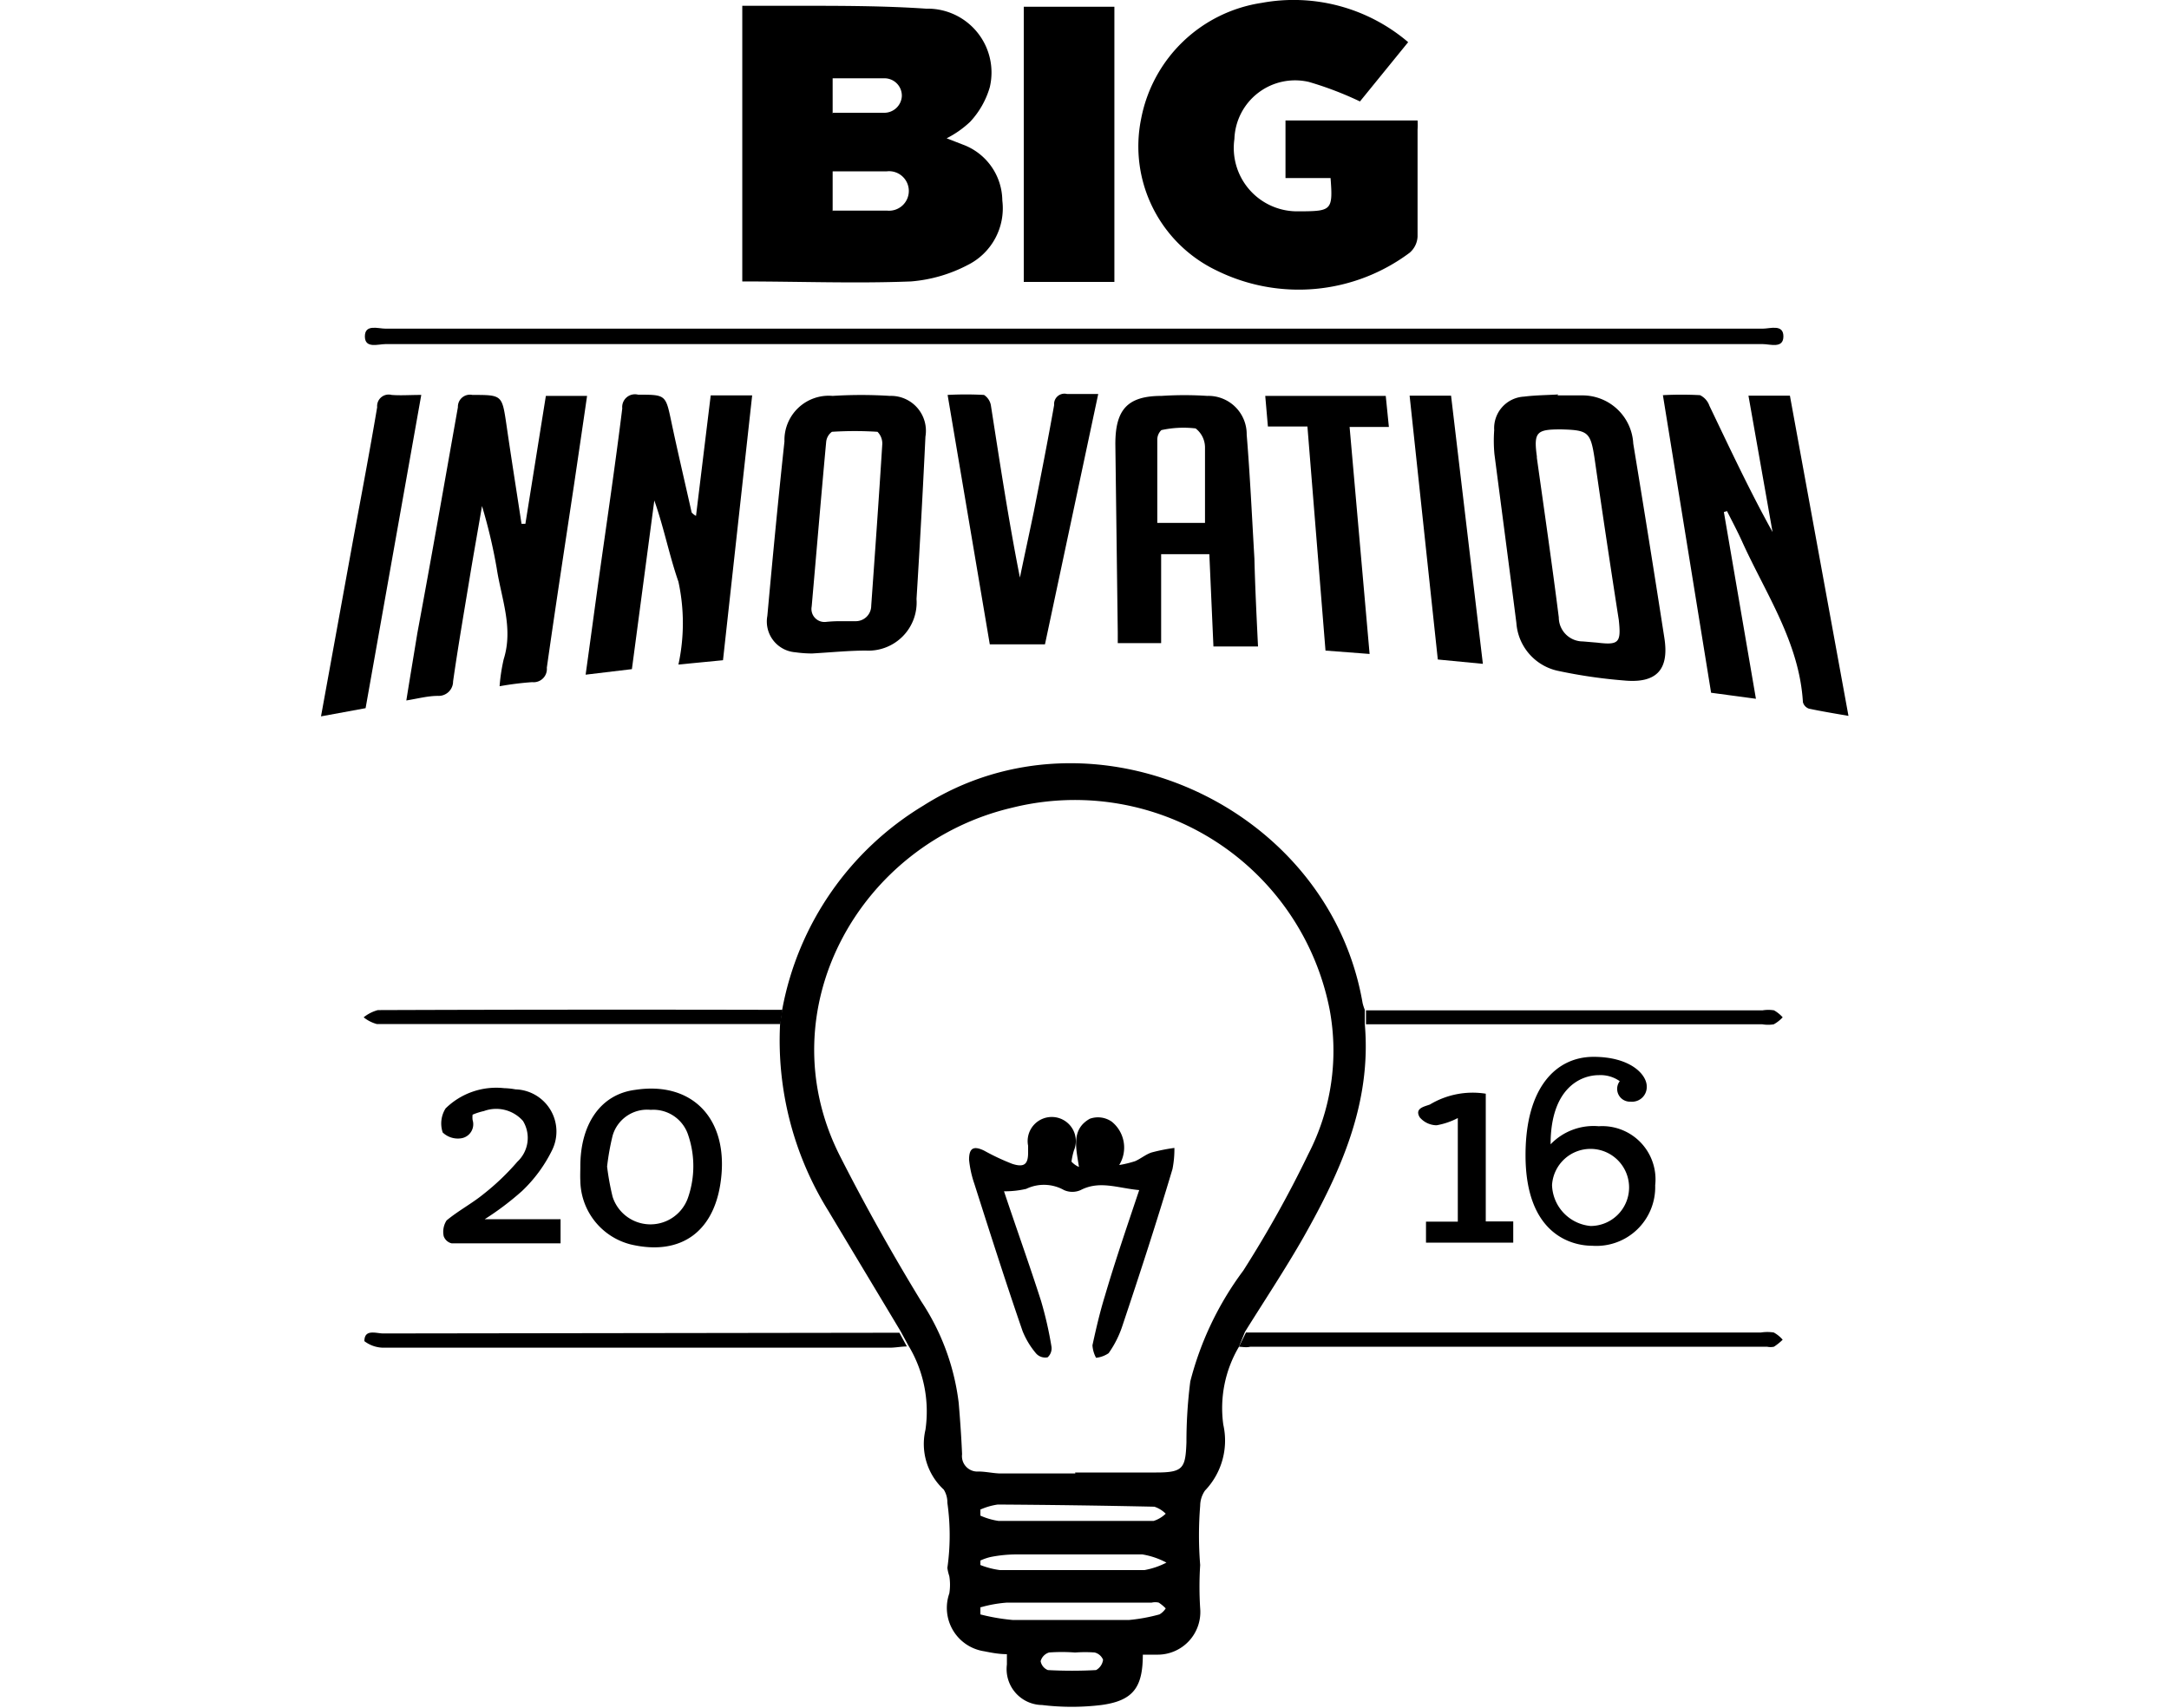 <?xml version="1.0" encoding="utf-8"?>
<!-- Generator: Adobe Illustrator 19.2.0, SVG Export Plug-In . SVG Version: 6.00 Build 0)  -->
<svg version="1.1" id="Layer_1" xmlns="http://www.w3.org/2000/svg" xmlns:xlink="http://www.w3.org/1999/xlink" x="0px" y="0px"
	 viewBox="0 0 90 70.9" enable-background="new 0 0 90 70.9" xml:space="preserve">
<title>BigInnovation</title>
<desc>BigInnovation Award Icon</desc>
<g>
	<g>
		<path d="M51.41,55.89a5,5,0,0,0-.65,3.24A3,3,0,0,1,50,61.86a1.12,1.12,0,0,0-.2.63,15.24,15.24,0,0,0,0,2.46,14.06,14.06,0,0,0,0,1.8A1.77,1.77,0,0,1,48,68.67c-0.19,0-.39,0-0.58,0,0,1.35-.39,1.91-1.72,2.09a10.2,10.2,0,0,1-2.46,0,1.49,1.49,0,0,1-1.46-1.68c0-.14,0-0.27,0-0.43-0.33,0-.64-0.06-0.94-0.12a1.82,1.82,0,0,1-1.45-2.4,2.22,2.22,0,0,0,0-.72,1.86,1.86,0,0,1-.08-0.34,9.59,9.59,0,0,0,0-2.7,1,1,0,0,0-.15-0.55,2.58,2.58,0,0,1-.76-2.48,5.29,5.29,0,0,0-.72-3.52l-0.31-.57c-1-1.67-2-3.33-3-5a13.39,13.39,0,0,1-2-7.78l0.09-.59a12.55,12.55,0,0,1,5.86-8.45c7-4.44,16.81,0,18.22,8.2a2.06,2.06,0,0,0,.09.28l0,0.58c0.29,3.29-1,6.13-2.55,8.87-0.76,1.33-1.61,2.61-2.42,3.91Zm-6.8,5.22h0c1.12,0,2.25,0,3.37,0s1.21-.18,1.25-1.25a19.75,19.75,0,0,1,.16-2.53,13.14,13.14,0,0,1,2.2-4.6c1-1.57,1.9-3.18,2.7-4.84a9.33,9.33,0,0,0,.88-6A10.77,10.77,0,0,0,42,33.52C35.67,35,31.8,41.91,34.84,47.95,35.88,50,37,52,38.22,54a9.72,9.72,0,0,1,1.56,4.22c0.06,0.71.11,1.42,0.14,2.13a0.64,0.64,0,0,0,.68.72c0.29,0,.59.07,0.88,0.08h3.14Zm-3.93,3.65v0.19a3.41,3.41,0,0,0,.81.21c2,0,4,0,6,0a3.2,3.2,0,0,0,.91-0.31,3.25,3.25,0,0,0-1-.34c-1.75,0-3.5,0-5.26,0a5.66,5.66,0,0,0-1,.1A2.07,2.07,0,0,0,40.69,64.76Zm0-2.12V62.9a2.88,2.88,0,0,0,.75.22q3.22,0,6.44,0a1.28,1.28,0,0,0,.5-0.3,1.21,1.21,0,0,0-.47-0.29q-3.25-.07-6.5-0.09A2.69,2.69,0,0,0,40.7,62.64Zm0,4.06V67a8.35,8.35,0,0,0,1.33.23c1.62,0,3.23,0,4.85,0A7.26,7.26,0,0,0,48.11,67a0.76,0.76,0,0,0,.26-0.25,1.69,1.69,0,0,0-.29-0.24,0.67,0.67,0,0,0-.29,0c-2,0-4,0-6,0A5.34,5.34,0,0,0,40.71,66.7Zm3.91,1.88h0a7.24,7.24,0,0,0-1.06,0,0.52,0.52,0,0,0-.35.36,0.49,0.49,0,0,0,.3.37,18.23,18.23,0,0,0,2,0,0.57,0.57,0,0,0,.29-0.43,0.51,0.51,0,0,0-.35-0.3A5.43,5.43,0,0,0,44.63,68.58Z"/><path d="M39.28,5.74L39.95,6a2.5,2.5,0,0,1,1.64,2.32A2.63,2.63,0,0,1,40.15,11a6.12,6.12,0,0,1-2.35.68c-2.3.09-4.61,0-7,0V0.24c0.78,0,1.55,0,2.31,0,1.77,0,3.56,0,5.32.12a2.65,2.65,0,0,1,2.64,3.26,3.56,3.56,0,0,1-.82,1.44A4.18,4.18,0,0,1,39.28,5.74Zm-4.72,3c0.75,0,1.5,0,2.24,0a0.82,0.82,0,1,0,0-1.63c-0.74,0-1.48,0-2.25,0V8.77Zm0-4.06c0.74,0,1.43,0,2.11,0A0.73,0.73,0,0,0,37.42,4a0.72,0.72,0,0,0-.75-0.75c-0.7,0-1.4,0-2.12,0V4.72Z"/><path d="M55.21,7.39H53.34V5h5.48a2.88,2.88,0,0,1,0,.38c0,1.48,0,3,0,4.44a0.94,0.94,0,0,1-.33.67,7.69,7.69,0,0,1-8,.74,5.71,5.71,0,0,1-3.14-6.3,6,6,0,0,1,5-4.81,7.32,7.32,0,0,1,6.08,1.63L56.43,4.21a14.16,14.16,0,0,0-2.12-.81,2.52,2.52,0,0,0-3.09,2.37,2.63,2.63,0,0,0,2.54,3h0.3C55.25,8.76,55.31,8.69,55.21,7.39Z"/><path d="M71.53,21.25L72.86,29,71,28.75,69,16.4a14.28,14.28,0,0,1,1.54,0,0.77,0.77,0,0,1,.39.44c0.84,1.75,1.66,3.51,2.62,5.24l-1-5.66h1.72l2.43,13.29c-0.58-.1-1.12-0.19-1.64-0.3a0.39,0.39,0,0,1-.25-0.27c-0.15-2.49-1.55-4.51-2.53-6.68-0.19-.42-0.41-0.83-0.62-1.25Z"/><path d="M20.73,28.48a7.46,7.46,0,0,1,.17-1.12c0.41-1.3-.1-2.53-0.29-3.78A22,22,0,0,0,20,21c-0.15.89-.31,1.78-0.46,2.67-0.25,1.53-.52,3.07-0.74,4.61a0.6,0.6,0,0,1-.63.6c-0.41,0-.82.11-1.31,0.19,0.16-1,.31-1.89.46-2.81C17.9,23.15,18.45,20,19,16.9a0.5,0.5,0,0,1,.6-0.51c1.23,0,1.23,0,1.41,1.21,0.2,1.38.42,2.76,0.63,4.14h0.16l0.85-5.31h1.71c-0.18,1.24-.36,2.46-0.54,3.68-0.38,2.53-.77,5.06-1.13,7.6a0.55,0.55,0,0,1-.61.6A12.6,12.6,0,0,0,20.73,28.48Z"/><path d="M28.88,21.41l0.61-5h1.72L30,27.4l-1.85.18a8.11,8.11,0,0,0,0-3.44c-0.38-1.09-.6-2.24-1-3.37l-0.93,7L24.3,28c0.18-1.3.35-2.55,0.52-3.79,0.34-2.42.7-4.84,1-7.26a0.53,0.53,0,0,1,.66-0.57c1.15,0,1.14,0,1.38,1.14s0.56,2.5.84,3.75A0.67,0.67,0,0,0,28.88,21.41Z"/><path d="M64.62,16.41c0.34,0,.67,0,1,0a2.11,2.11,0,0,1,2.15,2q0.66,4,1.29,8.06c0.21,1.33-.33,1.9-1.68,1.77a21,21,0,0,1-2.69-.39,2.19,2.19,0,0,1-1.77-2c-0.3-2.35-.61-4.69-0.91-7A6,6,0,0,1,62,17.85a1.31,1.31,0,0,1,1.24-1.39c0.47-.06.94-0.06,1.42-0.09v0Zm0.15,1.41c-1,0-1.14.1-1,1.12V19c0.31,2.21.63,4.41,0.91,6.62a1,1,0,0,0,1,1l0.59,0.05c0.91,0.11,1,0,.9-0.94q-0.52-3.33-1-6.67C66,17.92,65.9,17.85,64.77,17.82Z"/><path d="M46.24,11.7H42.48V0.28h3.76V11.7Z"/><path d="M33.7,27.12A5,5,0,0,1,33,27.07a1.28,1.28,0,0,1-1.16-1.51c0.22-2.42.45-4.83,0.71-7.24a1.84,1.84,0,0,1,2-1.89,18.79,18.79,0,0,1,2.37,0,1.45,1.45,0,0,1,1.48,1.69q-0.16,3.37-.37,6.74A2,2,0,0,1,35.93,27C35.24,27,34.55,27.07,33.7,27.12Zm1.15-1.34v0l0.65,0a0.64,0.64,0,0,0,.65-0.64c0.16-2.24.32-4.48,0.46-6.72a0.69,0.69,0,0,0-.2-0.5,15,15,0,0,0-1.89,0,0.59,0.59,0,0,0-.24.43c-0.21,2.27-.4,4.55-0.6,6.82a0.54,0.54,0,0,0,.59.64C34.46,25.79,34.66,25.78,34.85,25.78Z"/><path d="M52.2,26.83H50.35L50.18,23h-2v3.69h-1.8c0-.15,0-0.3,0-0.45q-0.05-3.91-.1-7.81c0-1.42.49-2,1.92-2a14.55,14.55,0,0,1,1.89,0,1.59,1.59,0,0,1,1.64,1.61c0.14,1.71.22,3.43,0.32,5.14C52.08,24.39,52.14,25.59,52.2,26.83ZM50,21.7c0-1.05,0-2.09,0-3.12a1,1,0,0,0-.39-0.8,4.3,4.3,0,0,0-1.42.07,0.55,0.55,0,0,0-.17.4c0,1.14,0,2.27,0,3.45h2Z"/><path d="M44.5,14.28H16c-0.31,0-.86.2-0.86-0.32s0.55-.32.86-0.32q28.57,0,57.14,0c0.31,0,.86-0.2.86,0.32s-0.55.32-.86,0.32H44.5Z"/><path d="M43.36,26.74H41.07L39.32,16.39a14,14,0,0,1,1.51,0,0.65,0.65,0,0,1,.29.46c0.37,2.37.73,4.74,1.2,7.12,0.19-.92.39-1.83,0.58-2.75,0.29-1.47.58-2.94,0.84-4.41a0.43,0.43,0,0,1,.53-0.46c0.4,0,.81,0,1.3,0Z"/><path d="M56,17.72l0.83,9.42L55,27,54.25,17.7H52.61L52.5,16.43h5l0.13,1.29H56Z"/><path d="M17.48,16.39l-2.31,13-1.85.34,1.33-7.31c0.34-1.84.69-3.68,1-5.52a0.48,0.48,0,0,1,.6-0.51C16.62,16.42,17,16.39,17.48,16.39Z"/><path d="M59.66,27.37L58.49,16.42h1.72l1.32,11.13Z"/><path d="M24.08,48.41c0-1.77.85-3,2.28-3.18,2.28-.35,3.77,1.09,3.58,3.48s-1.67,3.44-3.79,2.93A2.77,2.77,0,0,1,24.08,49C24.07,48.8,24.08,48.61,24.08,48.41Zm1.11,0a10.81,10.81,0,0,0,.23,1.26,1.65,1.65,0,0,0,3.14,0,4,4,0,0,0,0-2.55A1.52,1.52,0,0,0,27,46.06a1.49,1.49,0,0,0-1.58,1.07A10.2,10.2,0,0,0,25.19,48.42Z"/><path d="M20.11,50.6h3.15v1c-1.53,0-3,0-4.52,0a0.46,0.46,0,0,1-.33-0.3,0.87,0.87,0,0,1,.12-0.65c0.48-.4,1.05-0.7,1.54-1.1a10,10,0,0,0,1.4-1.34,1.35,1.35,0,0,0,.23-1.69,1.48,1.48,0,0,0-1.62-.41,2.64,2.64,0,0,0-.47.15,0.93,0.93,0,0,0,0,.22,0.59,0.59,0,0,1-.47.76A0.91,0.91,0,0,1,18.37,47a1.17,1.17,0,0,1,.12-1,3,3,0,0,1,2.43-.84,3,3,0,0,1,.47.05,1.75,1.75,0,0,1,1.51,2.54,5.93,5.93,0,0,1-1.24,1.68A11.91,11.91,0,0,1,20.11,50.6Z"/><path d="M37.32,55.31l0.31,0.57c-0.23,0-.47.05-0.7,0.05q-10.53,0-21.06,0a1.32,1.32,0,0,1-.75-0.27c0-.52.49-0.32,0.78-0.32Z"/><path d="M51.41,55.89l0.29-.59H73.07a1.76,1.76,0,0,1,.53,0,1.32,1.32,0,0,1,.37.3,2.44,2.44,0,0,1-.36.29,0.69,0.69,0,0,1-.29,0H51.88C51.73,55.93,51.57,55.9,51.41,55.89Z"/><path d="M59.17,51.57V50.7h1.32v-4.3a3,3,0,0,1-.88.3,0.93,0.93,0,0,1-.7-0.33c-0.22-.37.17-0.44,0.42-0.53a3.45,3.45,0,0,1,2.32-.45v5.3h1.14v0.88H59.17Z"/><path d="M32.47,41.91l-0.09.59q-8.37,0-16.74,0a1.49,1.49,0,0,1-.55-0.28,1.59,1.59,0,0,1,.59-0.3Q24.07,41.89,32.47,41.91Z"/><path d="M56.68,42.51l0-.58,4.79,0H73.14a1.46,1.46,0,0,1,.47,0,1.4,1.4,0,0,1,.36.29,1.49,1.49,0,0,1-.37.29,1.44,1.44,0,0,1-.47,0H56.68Z"/><path d="M47.27,49.39c-0.89-.08-1.64-0.41-2.43,0a0.85,0.85,0,0,1-.69,0,1.7,1.7,0,0,0-1.57-.05,3.91,3.91,0,0,1-.92.1C42.18,51,42.71,52.47,43.2,54a15.55,15.55,0,0,1,.43,1.89,0.5,0.5,0,0,1-.16.44A0.51,0.51,0,0,1,43,56.18a3.37,3.37,0,0,1-.57-0.94c-0.69-2-1.35-4.07-2-6.11a4.41,4.41,0,0,1-.22-1c0-.48.18-0.59,0.62-0.38a9.44,9.44,0,0,0,1.17.55c0.52,0.17.67,0,.66-0.51,0-.08,0-0.16,0-0.24a1,1,0,1,1,1.9.2,2.87,2.87,0,0,0-.1.46,0.91,0.91,0,0,0,.31.22c-0.12-.79-0.33-1.56.45-2a1,1,0,0,1,.91.12,1.38,1.38,0,0,1,.31,1.8,4.46,4.46,0,0,0,.66-0.16c0.23-.1.44-0.28,0.68-0.36a7.63,7.63,0,0,1,.95-0.19,4.19,4.19,0,0,1-.08.88C48,50.7,47.29,52.88,46.58,55A4.24,4.24,0,0,1,46,56.16a1.14,1.14,0,0,1-.52.19,1.26,1.26,0,0,1-.15-0.52c0.15-.69.31-1.38,0.52-2.06C46.27,52.34,46.76,50.91,47.27,49.39Z"/><path class="cls-1" d="M66.34,46.74a2.47,2.47,0,0,0-2,.75c0-2.32,1.24-2.87,2-2.87a1.39,1.39,0,0,1,.87.25,0.53,0.53,0,0,0,.45.85,0.61,0.61,0,0,0,.67-0.63c0-.5-0.68-1.23-2.21-1.23S63.3,45.1,63.3,47.94c0,3.32,1.95,3.76,2.76,3.76a2.44,2.44,0,0,0,2.62-2.51A2.21,2.21,0,0,0,66.34,46.74ZM66,50.88a1.76,1.76,0,0,1-1.6-1.7A1.6,1.6,0,1,1,66,50.88Z"/>
	</g>
</g>
</svg>
